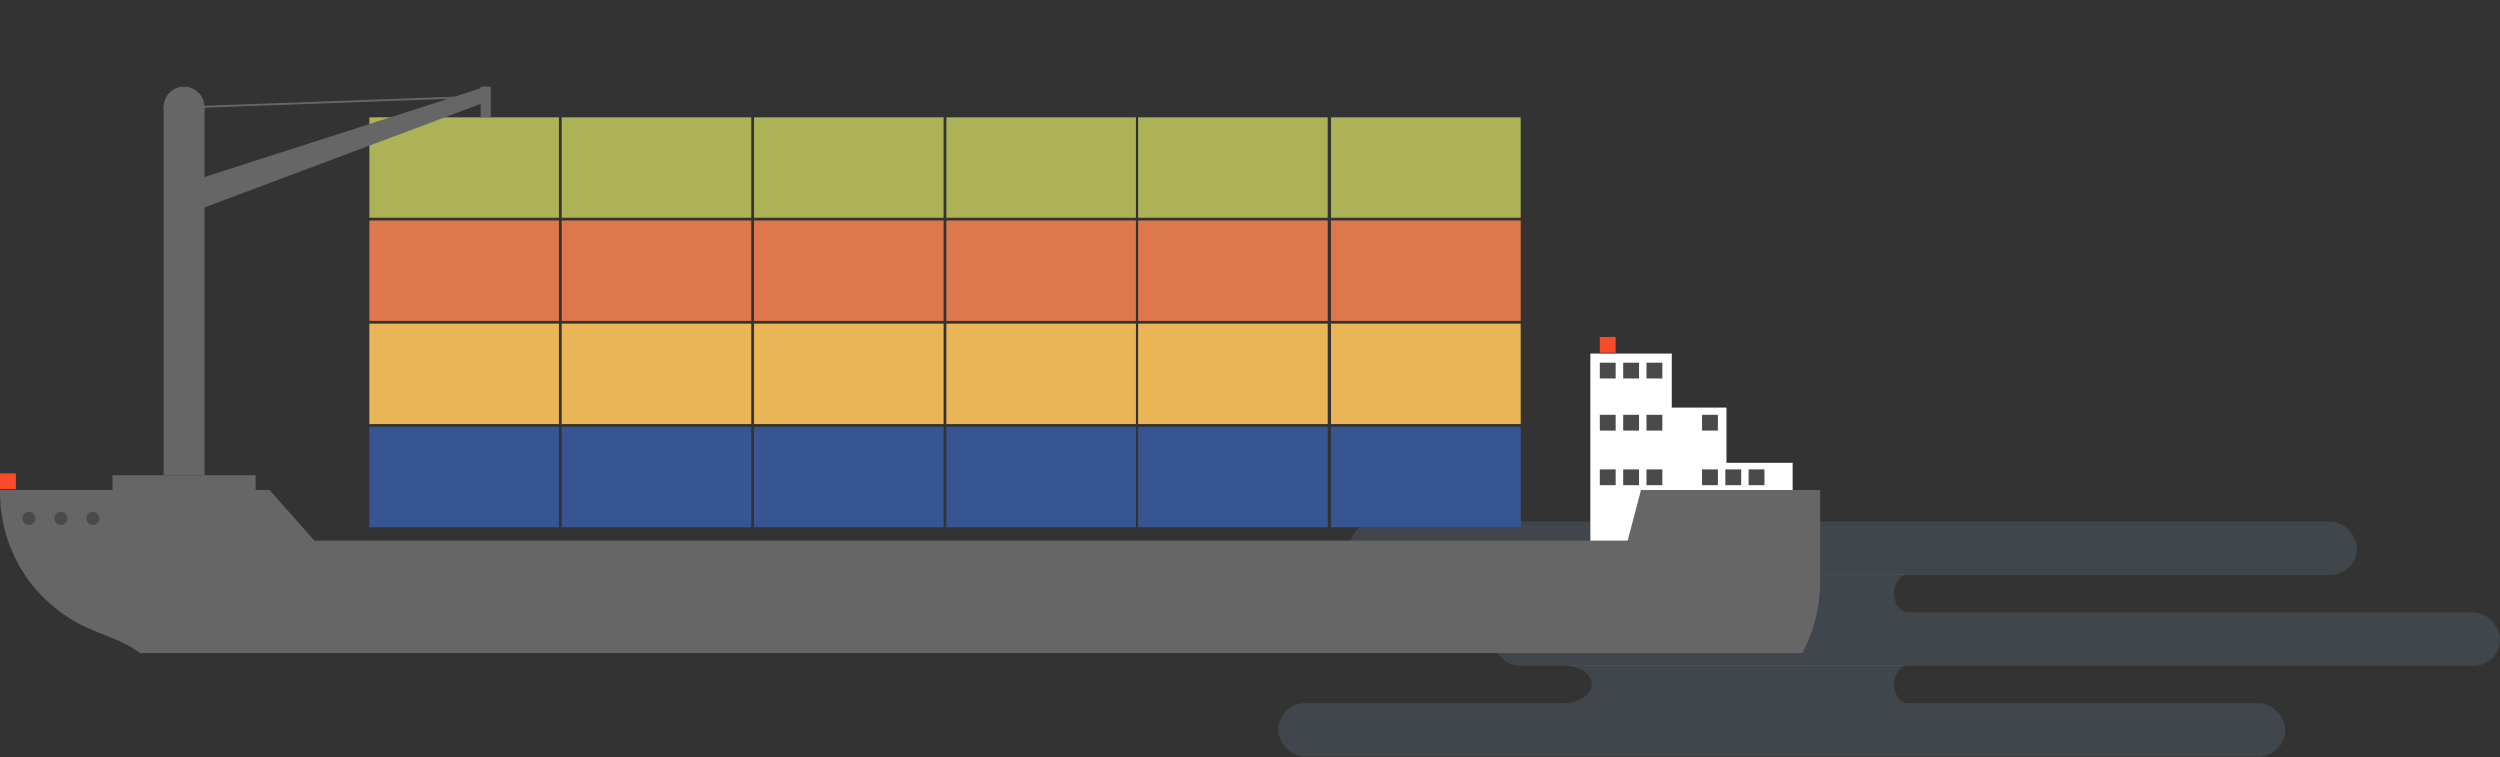 <svg width="525" height="159" viewBox="0 0 525 159" fill="none" xmlns="http://www.w3.org/2000/svg">
<rect x="0" y="0" width="525" height="159" fill="#333333" stroke="none"/>
<rect x="479.905" y="158.907" width="211.481" height="11.241" rx="5.62" transform="rotate(180 479.905 158.907)" fill="#92B5D8" fill-opacity="0.15"/>
<rect x="494.937" y="120.757" width="211.481" height="11.241" rx="5.62" transform="rotate(180 494.937 120.757)" fill="#92B5D8" fill-opacity="0.15"/>
<rect x="525" y="139.832" width="211.481" height="11.241" rx="5.62" transform="rotate(180 525 139.832)" fill="#92B5D8" fill-opacity="0.15"/>
<path fill-rule="evenodd" clip-rule="evenodd" d="M400.598 147.665H328.031V147.663C328.091 147.664 328.152 147.665 328.212 147.665C331.552 147.665 334.259 145.886 334.259 143.691C334.259 141.499 331.559 139.722 328.225 139.717H400.598V139.719C399.019 139.783 397.752 141.537 397.752 143.691C397.752 145.845 399.019 147.599 400.598 147.663V147.665ZM328.199 139.717H328.031V139.719C328.087 139.718 328.143 139.717 328.199 139.717Z" fill="#92B5D8" fill-opacity="0.15"/>
<path fill-rule="evenodd" clip-rule="evenodd" d="M400.598 128.592H328.031V128.591C328.091 128.592 328.152 128.592 328.212 128.592C331.552 128.592 334.259 126.813 334.259 124.619C334.259 122.427 331.559 120.649 328.225 120.645H400.598V120.646C399.019 120.71 397.752 122.464 397.752 124.619C397.752 126.773 399.019 128.527 400.598 128.591V128.592ZM328.199 120.645H328.031V120.646C328.087 120.645 328.143 120.645 328.199 120.645Z" fill="#92B5D8" fill-opacity="0.15"/>
<rect width="39.808" height="21.089" transform="matrix(-1 0 0 1 238.545 24.638)" fill="#ADB256"/>
<rect width="39.808" height="21.089" transform="matrix(-1 0 0 1 238.545 46.301)" fill="#DE774B"/>
<rect width="39.808" height="21.089" transform="matrix(-1 0 0 1 238.545 67.964)" fill="#E9B556"/>
<rect width="39.808" height="21.089" transform="matrix(-1 0 0 1 238.545 89.626)" fill="#375592"/>
<rect width="39.831" height="21.089" transform="matrix(-1 0 0 1 319.345 24.638)" fill="#ADB256"/>
<rect width="39.831" height="21.089" transform="matrix(-1 0 0 1 319.345 46.301)" fill="#DE774B"/>
<rect width="39.831" height="21.089" transform="matrix(-1 0 0 1 319.345 67.964)" fill="#E9B556"/>
<rect width="39.831" height="21.089" transform="matrix(-1 0 0 1 319.345 89.626)" fill="#375592"/>
<rect width="39.808" height="21.089" transform="matrix(-1 0 0 1 278.817 24.638)" fill="#ADB256"/>
<rect width="39.808" height="21.089" transform="matrix(-1 0 0 1 278.817 46.301)" fill="#DE774B"/>
<rect width="39.808" height="21.089" transform="matrix(-1 0 0 1 278.817 67.964)" fill="#E9B556"/>
<rect width="39.808" height="21.089" transform="matrix(-1 0 0 1 278.817 89.626)" fill="#375592"/>
<rect width="39.808" height="21.089" transform="matrix(-1 0 0 1 198.155 24.638)" fill="#ADB256"/>
<rect width="39.808" height="21.089" transform="matrix(-1 0 0 1 198.155 46.301)" fill="#DE774B"/>
<rect width="39.808" height="21.089" transform="matrix(-1 0 0 1 198.155 67.964)" fill="#E9B556"/>
<rect width="39.808" height="21.089" transform="matrix(-1 0 0 1 198.155 89.626)" fill="#375592"/>
<rect width="39.808" height="21.089" transform="matrix(-1 0 0 1 157.766 24.638)" fill="#ADB256"/>
<rect width="39.808" height="21.089" transform="matrix(-1 0 0 1 157.766 46.301)" fill="#DE774B"/>
<rect width="39.808" height="21.089" transform="matrix(-1 0 0 1 157.766 67.964)" fill="#E9B556"/>
<rect width="39.808" height="21.089" transform="matrix(-1 0 0 1 157.766 89.626)" fill="#375592"/>
<rect width="39.808" height="21.089" transform="matrix(-1 0 0 1 117.377 24.638)" fill="#ADB256"/>
<rect width="39.808" height="21.089" transform="matrix(-1 0 0 1 117.377 46.301)" fill="#DE774B"/>
<rect width="39.808" height="21.089" transform="matrix(-1 0 0 1 117.377 67.964)" fill="#E9B556"/>
<rect width="39.808" height="21.089" transform="matrix(-1 0 0 1 117.377 89.626)" fill="#375592"/>
<path d="M351.073 74.253V85.594H362.56V97.194H376.452V117.779H333.974V97.194V85.833V85.594V74.253H351.073Z" fill="white"/>
<path d="M335.959 79.481H339.287V76.166H335.959V79.481Z" fill="#4A4A4A"/>
<path d="M335.959 74.074H339.287V70.759H335.959V74.074Z" fill="#F84B29"/>
<path d="M0.01 102.724H3.337V99.409H0.01V102.724Z" fill="#F84B29"/>
<path d="M345.762 79.48H349.089V76.166H345.762V79.48Z" fill="#4A4A4A"/>
<path d="M340.871 79.48H344.199V76.166H340.871V79.48Z" fill="#4A4A4A"/>
<path d="M335.959 90.424H339.287V87.11H335.959V90.424Z" fill="#4A4A4A"/>
<path d="M345.761 90.425H349.089V87.111H345.761V90.425Z" fill="#4A4A4A"/>
<path d="M340.871 90.424H344.199V87.11H340.871V90.424Z" fill="#4A4A4A"/>
<path d="M357.429 90.424H360.757V87.11H357.429V90.424Z" fill="#4A4A4A"/>
<path d="M335.96 101.887H339.288V98.573H335.96V101.887Z" fill="#4A4A4A"/>
<path d="M345.761 101.887H349.089V98.573H345.761V101.887Z" fill="#4A4A4A"/>
<path d="M340.872 101.887H344.199V98.573H340.872V101.887Z" fill="#4A4A4A"/>
<path d="M357.429 101.887H360.757V98.573H357.429V101.887Z" fill="#4A4A4A"/>
<path d="M367.21 101.887H370.538V98.573H367.21V101.887Z" fill="#4A4A4A"/>
<path d="M362.32 101.887H365.648V98.573H362.32V101.887Z" fill="#4A4A4A"/>
<path d="M0.006 102.903H56.611L66.012 113.529H341.807L344.604 102.903H382.236V122.082C382.236 127.521 380.888 132.647 378.508 137.143C378.508 137.143 362.313 137.143 349.91 137.143H36.426H29.39C26.074 134.552 21.835 133.486 18.028 131.701C12.578 129.166 7.907 125.048 4.735 119.98C1.563 114.883 -0.11 108.893 0.006 102.903Z" fill="#666666"/>
<path d="M18.126 108.872C18.126 109.619 18.732 110.251 19.51 110.251C20.26 110.251 20.895 109.619 20.895 108.872C20.895 108.096 20.26 107.464 19.51 107.464C18.732 107.464 18.126 108.096 18.126 108.872Z" fill="#4A4A4A"/>
<path d="M11.403 108.872C11.403 109.619 12.008 110.251 12.787 110.251C13.566 110.251 14.172 109.619 14.172 108.872C14.172 108.096 13.566 107.464 12.787 107.464C12.008 107.464 11.403 108.096 11.403 108.872Z" fill="#4A4A4A"/>
<path d="M4.684 108.872C4.684 109.619 5.318 110.251 6.068 110.251C6.847 110.251 7.453 109.619 7.453 108.872C7.453 108.096 6.847 107.464 6.068 107.464C5.318 107.464 4.684 108.096 4.684 108.872Z" fill="#4A4A4A"/>
<rect x="23.621" y="99.797" width="30.064" height="4.295" fill="#666666"/>
<circle cx="38.653" cy="22.491" r="4.295" fill="#666666"/>
<rect x="34.358" y="22.491" width="8.59" height="77.306" fill="#666666"/>
<path d="M102.003 18.198L102.003 21.417L41.871 43.965L41.867 37.523L102.003 18.198Z" fill="#666666"/>
<rect x="100.927" y="18.196" width="2.147" height="6.442" fill="#666666"/>
<path d="M99.853 20.344L40.8 22.491" stroke="#666666" stroke-width="0.4" stroke-linecap="round"/>
</svg>
